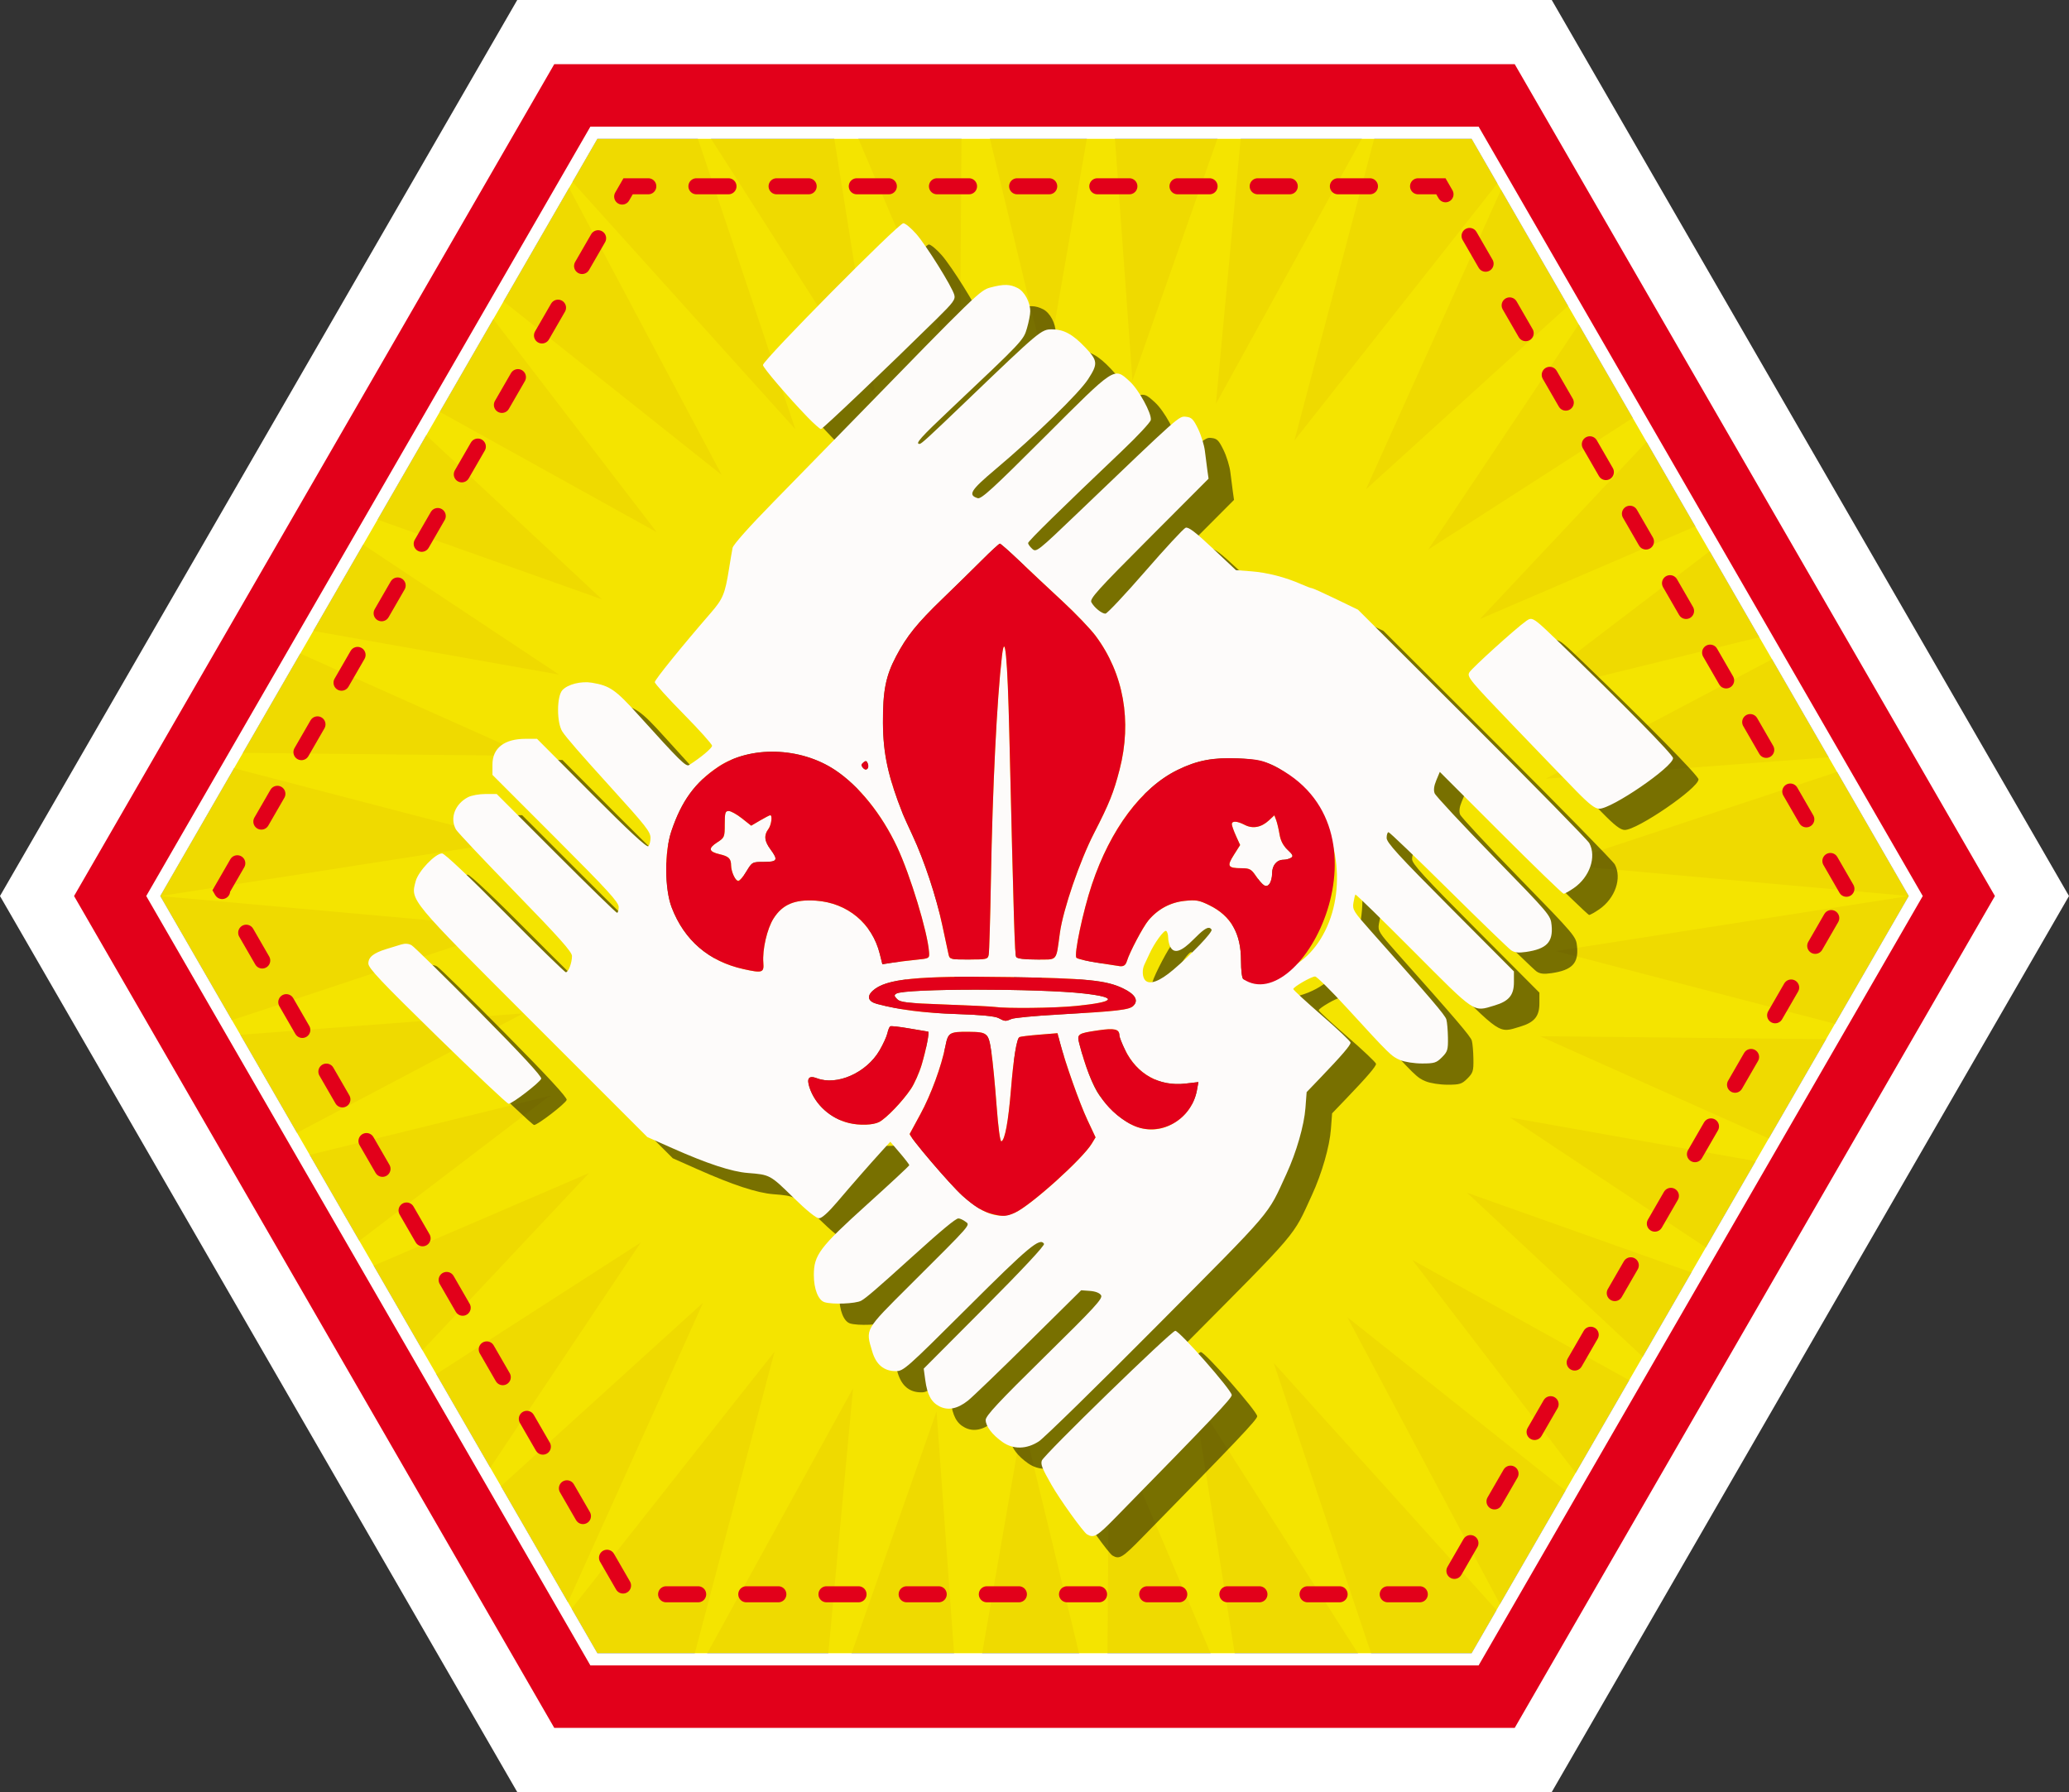 <?xml version="1.0" encoding="UTF-8" standalone="no"?>
<!-- Created with Inkscape (http://www.inkscape.org/) -->

<svg
   width="258.04mm"
   height="223.469mm"
   viewBox="0 0 258.04 223.469"
   version="1.1"
   id="svg1"
   xml:space="preserve"
   inkscape:version="1.3.2 (091e20e, 2023-11-25, custom)"
   sodipodi:docname="Especialidades.svg"
   xmlns:inkscape="http://www.inkscape.org/namespaces/inkscape"
   xmlns:sodipodi="http://sodipodi.sourceforge.net/DTD/sodipodi-0.dtd"
   xmlns="http://www.w3.org/2000/svg"
   xmlns:svg="http://www.w3.org/2000/svg"><rect x="0" y="0" width="258.04" height="223.469" fill="#333333" stroke="none"/><sodipodi:namedview
     id="namedview1"
     pagecolor="#ffffff"
     bordercolor="#000000"
     borderopacity="0.25"
     inkscape:showpageshadow="2"
     inkscape:pageopacity="0.0"
     inkscape:pagecheckerboard="0"
     inkscape:deskcolor="#d1d1d1"
     inkscape:document-units="mm"
     inkscape:zoom="0.0625"
     inkscape:cx="3904"
     inkscape:cy="4312"
     inkscape:window-width="1291"
     inkscape:window-height="981"
     inkscape:window-x="-8"
     inkscape:window-y="0"
     inkscape:window-maximized="0"
     inkscape:current-layer="layer3"
     showguides="false" /><defs
     id="defs1" /><g
     inkscape:groupmode="layer"
     id="layer3"
     inkscape:label="Capa 2"
     transform="translate(-2372.472,-1776.962)"><g
       id="g1294"
       inkscape:export-filename="CaminantesyRovers\Ciencia y Tecnologia 1.svg"
       inkscape:export-xdpi="96"
       inkscape:export-ydpi="96"
       transform="translate(300.444,1202.834)"><path
         sodipodi:type="star"
         style="display:inline;fill:#efda00;fill-opacity:1;stroke:#efda00;stroke-width:8;stroke-linecap:round;stroke-linejoin:miter;stroke-miterlimit:29.8;stroke-dasharray:none;stroke-dashoffset:21.921;stroke-opacity:1;paint-order:fill markers stroke"
         id="path1289"
         inkscape:flatsided="true"
         sodipodi:sides="6"
         sodipodi:cx="2183.8708"
         sodipodi:cy="711.20001"
         sodipodi:r1="104.42606"
         sodipodi:r2="66.092422"
         sodipodi:arg1="6.2931178e-09"
         sodipodi:arg2="0.52359879"
         inkscape:rounded="0"
         inkscape:randomized="0"
         d="m 2288.297,711.2 -52.213,90.436 -104.426,0 -52.213,-90.436 52.213,-90.436 104.426,0 z"
         inkscape:transform-center-x="2.7513333e-05"
         inkscape:transform-center-y="-8.9599999e-06"
         transform="translate(17.177,-25.338)" /><path
         sodipodi:type="star"
         style="display:inline;fill:#f4e400;fill-opacity:1;stroke:none;stroke-width:8;stroke-linecap:round;stroke-linejoin:miter;stroke-miterlimit:29.8;stroke-dasharray:none;stroke-dashoffset:21.921;stroke-opacity:1;paint-order:fill markers stroke"
         id="path1290"
         inkscape:flatsided="false"
         sodipodi:sides="38"
         sodipodi:cx="2183.8708"
         sodipodi:cy="711.20001"
         sodipodi:r1="109.02294"
         sodipodi:r2="65.413765"
         sodipodi:arg1="0"
         sodipodi:arg2="0.1051533"
         inkscape:rounded="0"
         inkscape:randomized="0"
         d="m 2292.894,711.2 -43.971,6.866 42.484,11.079 -44.501,-0.465 40.081,17.92 -43.817,-7.783 36.584,24.273 -41.939,-14.889 32.09,29.963 -38.916,-21.589 26.721,34.837 -34.832,-27.7 20.622,38.76 -29.797,-33.055 13.962,41.625 -23.95,-37.509 6.92,43.356 -17.45,-40.94 -0.311,43.903 -10.473,-43.253 -7.533,43.253 -3.211,-44.387 -14.549,41.424 4.138,-44.31 -21.169,38.464 11.375,-43.025 -27.211,34.455 18.302,-40.566 -32.511,29.506 24.729,-37 -36.924,23.753 30.482,-32.425 -40.33,17.351 35.403,-26.966 -42.636,10.476 39.359,-20.771 -43.779,3.316 42.241,-14.009 -43.728,-3.935 43.971,-6.866 -42.484,-11.079 44.501,0.465 -40.081,-17.92 43.817,7.783 -36.584,-24.273 41.939,14.889 -32.09,-29.963 38.916,21.589 -26.721,-34.837 34.832,27.7 -20.622,-38.76 29.797,33.055 -13.962,-41.625 23.95,37.509 -6.92,-43.356 17.45,40.94 0.311,-43.903 10.473,43.253 7.533,-43.253 3.211,44.387 14.549,-41.424 -4.138,44.31 21.169,-38.464 -11.375,43.025 27.211,-34.455 -18.302,40.566 32.511,-29.506 -24.729,37 36.924,-23.753 -30.482,32.425 40.33,-17.351 -35.403,26.966 42.636,-10.476 -39.359,20.771 43.779,-3.316 -42.241,14.009 z"
         inkscape:transform-center-x="2.7513333e-05"
         inkscape:transform-center-y="-8.9599999e-06"
         transform="translate(17.177,-25.338)" /><path
         sodipodi:type="star"
         style="fill:none;stroke:#e2001a;stroke-width:2;stroke-linecap:round;stroke-linejoin:miter;stroke-miterlimit:29.8;stroke-dasharray:4, 6;stroke-dashoffset:6;stroke-opacity:1;paint-order:fill markers stroke"
         id="path1291"
         inkscape:flatsided="true"
         sodipodi:sides="6"
         sodipodi:cx="2183.8708"
         sodipodi:cy="711.20001"
         sodipodi:r1="101.37034"
         sodipodi:r2="66.092422"
         sodipodi:arg1="6.293118e-09"
         sodipodi:arg2="0.52359879"
         inkscape:rounded="0"
         inkscape:randomized="0"
         d="m 2285.241,711.2 -50.685,87.789 -101.37,0 -50.685,-87.789 50.685,-87.789 101.37,0 z"
         inkscape:transform-center-x="2.7513333e-05"
         inkscape:transform-center-y="-8.9599999e-06"
         transform="translate(17.177,-26.054)" /><path
         sodipodi:type="star"
         style="fill:none;stroke:#ffffff;stroke-width:8;stroke-linecap:round;stroke-linejoin:miter;stroke-miterlimit:29.8;stroke-dasharray:none;stroke-dashoffset:21.921;stroke-opacity:1;paint-order:fill markers stroke"
         id="path1292"
         inkscape:flatsided="true"
         sodipodi:sides="6"
         sodipodi:cx="2183.8708"
         sodipodi:cy="711.20001"
         sodipodi:r1="113.64817"
         sodipodi:r2="66.092422"
         sodipodi:arg1="6.2931178e-09"
         sodipodi:arg2="0.52359879"
         inkscape:rounded="0"
         inkscape:randomized="0"
         d="m 2297.519,711.2 -56.824,98.422 -113.648,-10e-6 -56.824,-98.422 56.824,-98.422 113.648,0 z"
         inkscape:transform-center-x="2.7513333e-05"
         inkscape:transform-center-y="-8.9599999e-06"
         transform="translate(17.177,-25.338)" /><path
         sodipodi:type="star"
         style="fill:none;stroke:#e2001a;stroke-width:8;stroke-linecap:round;stroke-linejoin:miter;stroke-miterlimit:29.8;stroke-dasharray:none;stroke-dashoffset:21.921;stroke-opacity:1;paint-order:fill markers stroke"
         id="path1293"
         inkscape:flatsided="true"
         sodipodi:sides="6"
         sodipodi:cx="2183.8708"
         sodipodi:cy="711.20001"
         sodipodi:r1="115.40091"
         sodipodi:r2="66.092422"
         sodipodi:arg1="6.2931178e-09"
         sodipodi:arg2="0.52359879"
         inkscape:rounded="0"
         inkscape:randomized="0"
         d="m 2299.272,711.2 -57.7,99.94 -115.401,0 -57.7,-99.94 57.7,-99.94 115.401,0 z"
         inkscape:transform-center-x="2.7513333e-05"
         inkscape:transform-center-y="-8.9599999e-06"
         transform="translate(17.177,-25.338)" /><path
         sodipodi:type="star"
         style="fill:none;stroke:#ffffff;stroke-width:8;stroke-linecap:round;stroke-linejoin:miter;stroke-miterlimit:29.8;stroke-dasharray:none;stroke-dashoffset:21.921;stroke-opacity:1;paint-order:fill markers stroke"
         id="path1294"
         inkscape:flatsided="true"
         sodipodi:sides="6"
         sodipodi:cx="2183.8708"
         sodipodi:cy="711.20001"
         sodipodi:r1="124.40124"
         sodipodi:r2="66.092422"
         sodipodi:arg1="6.2931178e-09"
         sodipodi:arg2="0.52359879"
         inkscape:rounded="0"
         inkscape:randomized="0"
         d="m 2308.272,711.2 -62.201,107.735 -124.401,0 -62.201,-107.735 62.201,-107.735 124.401,0 z"
         inkscape:transform-center-x="2.7513333e-05"
         inkscape:transform-center-y="-8.9599999e-06"
         transform="translate(17.177,-25.338)" /><g
         id="g1316"
         transform="translate(-297.49,-1204.148)"><path
           id="path1314"
           style="fill:#000000;fill-opacity:0.51"
           d="m 2485.351,1808.761 c -0.603,0 -17.505,17.072 -17.505,17.681 0,0.324 3.095,3.943 5.526,6.462 0.808,0.837 1.577,1.521 1.709,1.521 0.214,0 8.225,-7.625 14.491,-13.795 2.02,-1.989 2.298,-2.37 2.138,-2.938 -0.297,-1.056 -3.476,-6.146 -4.744,-7.595 -0.643,-0.735 -1.369,-1.336 -1.614,-1.336 z m 12.842,7.695 c -0.521,-0.013 -1.125,0.091 -1.947,0.309 -1.323,0.352 -1.594,0.614 -17.424,16.865 -2.624,2.693 -6.99,7.159 -9.702,9.925 -2.973,3.031 -4.983,5.29 -5.063,5.689 -0.073,0.363 -0.274,1.554 -0.448,2.645 -0.488,3.068 -0.755,3.717 -2.235,5.424 -3.648,4.207 -7.018,8.371 -7.018,8.671 0,0.184 1.607,1.964 3.572,3.956 1.964,1.992 3.572,3.783 3.572,3.979 0,0.298 -1.407,1.477 -2.869,2.404 -0.38,0.241 -1.153,-0.522 -6.303,-6.226 -2.866,-3.175 -3.573,-3.666 -5.814,-4.04 -1.349,-0.225 -3.022,0.198 -3.685,0.931 -0.715,0.786 -0.713,4.069 0,5.164 0.481,0.739 2.256,2.782 5.966,6.868 4.494,4.95 5.027,5.629 5.027,6.397 0,0.418 -0.122,0.882 -0.27,1.03 -0.184,0.184 -2.446,-1.914 -7.078,-6.562 l -6.807,-6.833 -1.415,5e-4 c -2.655,0 -4.141,1.151 -4.141,3.202 v 1.293 l 7.871,7.875 c 6.493,6.496 7.871,8.002 7.871,8.601 0,0.399 -0.09,0.726 -0.201,0.726 -0.11,0 -3.532,-3.334 -7.605,-7.408 l -7.405,-7.408 h -1.404 c -0.772,0 -1.745,0.176 -2.162,0.392 -1.639,0.848 -2.305,2.615 -1.518,4.031 0.179,0.322 3.509,3.854 7.399,7.849 5.46,5.607 7.073,7.415 7.073,7.93 0,0.854 -0.443,2.024 -0.765,2.024 -0.137,0 -3.554,-3.334 -7.593,-7.408 -4.405,-4.444 -7.541,-7.408 -7.838,-7.408 -0.853,0 -2.964,2.213 -3.295,3.454 -0.651,2.437 -0.916,2.117 14.704,17.735 l 14.18,14.178 3.093,1.376 c 4.385,1.95 7.427,2.95 9.447,3.107 2.749,0.213 2.78,0.23 5.627,3.016 1.686,1.65 2.905,2.635 3.247,2.635 0.35,0 1.165,-0.734 2.267,-2.031 1.93,-2.272 4.037,-4.677 5.586,-6.378 l 1.039,-1.14 1.185,1.389 c 0.652,0.764 1.185,1.456 1.184,1.537 -8e-4,0.082 -2.376,2.291 -5.278,4.91 -5.905,5.33 -6.627,6.288 -6.627,8.792 0,1.737 0.551,3.134 1.335,3.383 0.973,0.309 3.866,0.193 4.564,-0.182 0.591,-0.318 1.989,-1.521 6.257,-5.386 3.744,-3.39 5.546,-4.888 5.875,-4.878 0.197,0 0.59,0.184 0.874,0.399 0.612,0.463 0.961,0.064 -6.932,7.932 -5.671,5.653 -5.537,5.417 -4.69,8.268 0.485,1.633 1.458,2.443 2.935,2.443 0.968,0 1.323,-0.314 8.955,-7.921 7.656,-7.631 9.027,-8.775 9.535,-7.953 0.118,0.191 -2.699,3.209 -7.407,7.936 l -7.598,7.628 0.192,1.412 c 0.249,1.838 0.741,2.76 1.753,3.284 1.081,0.559 2.272,0.323 3.574,-0.709 0.561,-0.445 3.967,-3.723 7.569,-7.285 l 6.55,-6.475 1.096,0.081 c 0.688,0.051 1.204,0.252 1.385,0.542 0.248,0.396 -0.749,1.482 -7.051,7.676 -5.72,5.622 -7.339,7.36 -7.339,7.873 0,0.782 0.835,1.871 2.116,2.765 v 6e-4 c 1.337,0.933 2.985,0.9 4.512,-0.091 0.647,-0.42 7.309,-6.938 14.804,-14.486 14.68,-14.781 13.627,-13.547 16.083,-18.882 1.235,-2.684 2.2,-6.03 2.364,-8.202 l 0.15,-1.984 1.777,-1.852 c 2.606,-2.717 3.702,-3.997 3.702,-4.321 0,-0.158 -1.607,-1.682 -3.572,-3.386 -1.964,-1.704 -3.572,-3.186 -3.572,-3.293 0,-0.268 2.255,-1.568 2.72,-1.568 0.207,0 1.986,1.756 3.952,3.903 5.406,5.901 5.574,6.066 6.665,6.521 0.575,0.24 1.755,0.424 2.723,0.424 1.535,0 1.786,-0.079 2.481,-0.774 0.7,-0.7 0.771,-0.933 0.747,-2.447 -0.014,-0.921 -0.103,-1.943 -0.198,-2.272 -0.155,-0.538 -1.853,-2.527 -9.395,-11.001 -2.194,-2.464 -2.334,-2.693 -2.194,-3.554 0.082,-0.506 0.195,-0.966 0.25,-1.021 0.055,-0.055 3.305,3.115 7.221,7.045 7.881,7.908 7.42,7.6 10.132,6.789 1.787,-0.534 2.413,-1.286 2.413,-2.9 v -1.347 l -7.938,-7.966 c -6.475,-6.498 -7.938,-8.098 -7.938,-8.68 0,-0.392 0.106,-0.713 0.235,-0.713 0.129,0 3.493,3.224 7.474,7.164 3.982,3.94 7.499,7.342 7.817,7.559 0.426,0.292 0.912,0.347 1.852,0.21 2.576,-0.375 3.397,-1.227 3.197,-3.317 -0.121,-1.259 -0.186,-1.336 -7.24,-8.575 -3.915,-4.017 -7.221,-7.567 -7.346,-7.889 -0.154,-0.396 -0.087,-0.924 0.208,-1.628 l 0.436,-1.043 7.599,7.596 c 4.179,4.178 7.711,7.595 7.848,7.595 0.137,0 0.709,-0.319 1.272,-0.709 1.973,-1.367 2.841,-3.878 1.933,-5.588 -0.209,-0.393 -6.787,-7.106 -14.618,-14.918 l -14.238,-14.204 -2.773,-1.341 c -1.525,-0.737 -2.866,-1.341 -2.98,-1.341 -0.114,0 -0.711,-0.224 -1.328,-0.498 -1.939,-0.861 -4.228,-1.452 -6.218,-1.604 l -1.921,-0.147 -2.907,-2.73 c -2.153,-2.022 -3.027,-2.685 -3.371,-2.558 -0.255,0.094 -2.525,2.543 -5.044,5.442 -2.519,2.899 -4.75,5.271 -4.958,5.271 -0.46,0 -1.385,-0.749 -1.752,-1.419 -0.233,-0.426 0.743,-1.508 7.173,-7.952 l 7.442,-7.46 -0.148,-1.043 c -0.081,-0.574 -0.22,-1.652 -0.307,-2.397 -0.087,-0.745 -0.471,-1.995 -0.853,-2.778 -0.593,-1.216 -0.814,-1.436 -1.51,-1.504 -0.888,-0.087 -0.675,-0.276 -13.417,11.925 -5.097,4.88 -5.252,5.003 -5.755,4.548 -0.284,-0.257 -0.517,-0.582 -0.517,-0.722 0,-0.239 3.905,-4.071 11.774,-11.553 1.892,-1.799 3.479,-3.506 3.529,-3.794 0.136,-0.801 -1.509,-3.803 -2.647,-4.832 -1.959,-1.77 -1.72,-1.926 -10.567,6.918 -6.473,6.47 -7.932,7.805 -8.378,7.663 -1.249,-0.396 -0.889,-0.982 2.209,-3.591 4.992,-4.204 10.423,-9.486 11.564,-11.245 1.244,-1.918 1.211,-2.304 -0.332,-3.936 -1.577,-1.668 -2.702,-2.282 -4.178,-2.282 -1.329,0 -1.488,0.133 -10.772,9.037 -4.638,4.448 -5.516,5.251 -5.737,5.251 -0.598,0 0.095,-0.774 3.939,-4.404 8.973,-8.472 9.017,-8.52 9.457,-10.033 0.222,-0.763 0.404,-1.7 0.404,-2.083 0,-1.155 -0.702,-2.469 -1.553,-2.91 -0.484,-0.251 -0.921,-0.381 -1.441,-0.394 z m -0.799,32.257 c 0.101,0 1.213,0.982 2.472,2.183 1.259,1.201 3.64,3.433 5.291,4.961 1.651,1.528 3.534,3.493 4.183,4.366 3.488,4.688 4.547,10.609 2.983,16.674 -0.738,2.86 -1.296,4.247 -3.183,7.916 -1.788,3.478 -3.86,9.523 -4.262,12.436 -0.503,3.645 -0.221,3.323 -2.907,3.323 -1.518,0 -2.413,-0.11 -2.538,-0.313 -0.182,-0.294 -0.288,-3.725 -0.862,-27.866 -0.227,-9.555 -0.545,-12.887 -0.921,-9.651 -0.631,5.43 -1.175,16.421 -1.373,27.775 -0.085,4.875 -0.209,9.132 -0.275,9.459 -0.114,0.564 -0.245,0.595 -2.492,0.595 -2.242,0 -2.379,-0.032 -2.507,-0.595 -0.075,-0.327 -0.432,-1.992 -0.793,-3.699 -0.748,-3.529 -2.255,-8.076 -3.708,-11.184 -0.544,-1.164 -1.084,-2.355 -1.2,-2.646 -1.839,-4.634 -2.468,-7.512 -2.489,-11.377 -0.022,-3.99 0.344,-5.847 1.636,-8.298 1.335,-2.534 2.613,-4.121 5.785,-7.179 1.584,-1.528 3.802,-3.701 4.928,-4.829 1.127,-1.128 2.131,-2.051 2.232,-2.051 z m 66.151,9.39 c -0.161,0.02 -0.306,0.111 -0.489,0.239 -1.279,0.896 -6.803,5.892 -7.112,6.432 -0.312,0.546 0.03,0.96 5.455,6.614 3.183,3.318 6.742,7.008 7.909,8.2 1.584,1.618 2.302,2.171 2.833,2.183 1.542,0.034 9.211,-5.217 9.211,-6.308 0,-0.433 -6.267,-6.798 -14.489,-14.715 -2.21,-2.128 -2.835,-2.706 -3.318,-2.645 z m -94.126,16.561 c 2.598,0.071 5.241,0.833 7.412,2.273 2.978,1.975 5.813,5.492 7.749,9.612 1.643,3.498 3.809,10.623 3.98,13.097 0.055,0.79 0.048,0.795 -1.665,0.965 -0.946,0.094 -2.268,0.257 -2.938,0.361 l -1.218,0.19 -0.321,-1.288 c -0.951,-3.811 -4.027,-6.372 -7.978,-6.643 -2.625,-0.18 -4.159,0.468 -5.274,2.226 -0.806,1.271 -1.407,3.874 -1.274,5.519 h 5e-4 c 0.1,1.241 -0.123,1.312 -2.475,0.791 -4.315,-0.957 -7.383,-3.588 -8.951,-7.678 -0.892,-2.324 -0.914,-6.913 -0.047,-9.502 1.267,-3.782 2.963,-6.109 5.862,-8.046 1.987,-1.327 4.539,-1.948 7.137,-1.878 z m 57.69,0.828 c 3.524,0.15 5.16,0.868 7.702,3.379 4.625,4.57 5.989,12.428 3.147,18.129 -1.386,2.78 -3.496,4.59 -6.298,5.403 -2.262,0.656 -3.546,0.857 -3.908,0.612 -0.167,-0.113 -0.285,-1.083 -0.285,-2.311 0,-3.383 -1.257,-5.585 -3.949,-6.902 -1.277,-0.625 -1.652,-0.691 -3.08,-0.542 -1.785,0.187 -3.341,1.025 -4.519,2.435 -0.681,0.815 -2.343,3.96 -2.683,5.075 -0.171,0.562 -0.465,0.728 -1.072,0.604 -0.145,-0.03 -1.32,-0.212 -2.61,-0.405 -1.29,-0.193 -2.464,-0.471 -2.61,-0.617 -0.34,-0.34 0.811,-5.793 1.927,-9.13 2.308,-6.901 6.187,-12.086 10.689,-14.291 2.437,-1.193 4.428,-1.573 7.549,-1.44 z m -46.401,0.351 c 0.082,0.021 0.146,0.117 0.213,0.292 h -5e-4 c 0.233,0.608 -0.212,1.006 -0.601,0.538 -0.239,-0.288 -0.225,-0.443 0.06,-0.68 0.144,-0.12 0.246,-0.172 0.328,-0.15 z m -17.132,6.207 c -0.427,0 -0.496,0.219 -0.496,1.654 0,1.603 -0.032,1.673 -0.943,2.263 -1.147,0.743 -1.061,1.156 0.305,1.474 1.146,0.267 1.421,0.541 1.431,1.41 0,0.321 0.142,0.886 0.311,1.257 0.431,0.947 0.776,0.834 1.601,-0.525 0.711,-1.171 0.731,-1.182 2.183,-1.182 1.69,0 1.806,-0.229 0.804,-1.587 -0.748,-1.013 -0.823,-1.748 -0.256,-2.498 0.376,-0.497 0.545,-1.736 0.237,-1.736 -0.083,0 -0.651,0.293 -1.262,0.651 l -1.111,0.651 -1.157,-0.915 c -0.636,-0.503 -1.378,-0.916 -1.649,-0.916 z m 68.052,0.539 -0.69,0.64 c -0.938,0.869 -2.01,1.069 -2.998,0.558 -0.964,-0.499 -1.624,-0.533 -1.614,-0.083 0,0.182 0.237,0.84 0.519,1.462 l 0.513,1.131 -0.783,1.235 c -0.9,1.419 -0.762,1.648 0.983,1.658 0.949,0 1.19,0.126 1.694,0.864 0.324,0.473 0.777,1.013 1.007,1.2 0.56,0.454 1.087,-0.239 1.087,-1.43 0,-0.99 0.58,-1.682 1.408,-1.692 0.317,0 0.747,-0.113 0.957,-0.245 0.308,-0.195 0.228,-0.383 -0.43,-0.997 -0.558,-0.522 -0.872,-1.124 -1.009,-1.938 -0.109,-0.65 -0.298,-1.447 -0.421,-1.772 z m -8.115,14.038 c 0.114,0.021 0.205,0.097 0.282,0.221 0.175,0.283 -2.417,3.001 -4.768,4.999 -1.686,1.433 -2.924,1.906 -3.489,1.334 -0.385,-0.39 -0.432,-1.361 -0.097,-2.019 0.129,-0.253 0.393,-0.817 0.587,-1.253 0.6,-1.348 1.845,-3.062 2.106,-2.9 0.136,0.084 0.248,0.452 0.248,0.817 0,0.365 0.123,0.894 0.274,1.175 0.479,0.895 1.373,0.604 2.901,-0.944 1.054,-1.067 1.613,-1.493 1.956,-1.43 z m -100.097,1.984 c -0.22,-0.015 -0.457,0.017 -0.712,0.095 -0.419,0.128 -1.238,0.379 -1.821,0.559 -1.613,0.497 -2.249,1.008 -2.249,1.806 0,0.575 1.571,2.239 8.586,9.098 v 6e-4 c 4.722,4.617 8.73,8.394 8.907,8.394 0.445,0 3.88,-2.641 4.066,-3.126 0.102,-0.267 -2.403,-2.977 -7.727,-8.358 -4.333,-4.38 -8.131,-8.108 -8.439,-8.284 -0.188,-0.108 -0.391,-0.169 -0.611,-0.183 z m 67.887,4.132 c 2.01,-0.034 4.412,-0.024 7.293,0.021 9.581,0.151 12.052,0.396 14.15,1.404 1.524,0.732 1.976,1.498 1.29,2.184 -0.499,0.499 -1.958,0.667 -9.412,1.083 -2.838,0.159 -5.433,0.405 -5.767,0.548 -0.757,0.324 -0.829,0.318 -1.641,-0.113 -0.437,-0.232 -2.19,-0.4 -5.159,-0.496 -4.08,-0.132 -7.276,-0.538 -9.988,-1.267 -1.11,-0.299 -1.31,-0.934 -0.519,-1.65 1.235,-1.117 3.726,-1.613 9.755,-1.715 z m 3.191,1.59 c -5.026,0 -9.485,0.166 -10.008,0.489 -0.304,0.188 -0.287,0.307 0.1,0.695 0.402,0.402 1.232,0.495 5.953,0.667 3.017,0.11 5.784,0.244 6.147,0.297 v 5e-4 c 1.524,0.221 7.523,0.154 10.187,-0.114 4.958,-0.499 5.328,-1.06 1.027,-1.556 -2.789,-0.322 -8.381,-0.481 -13.407,-0.479 z m -10.773,4.573 c 0.107,-0.066 1.193,0.055 2.413,0.27 1.22,0.215 2.263,0.391 2.318,0.391 0.186,7e-4 -0.252,2.241 -0.802,4.096 -0.301,1.016 -0.908,2.385 -1.349,3.043 -1.043,1.556 -3.05,3.65 -3.955,4.126 -0.753,0.396 -2.451,0.454 -3.783,0.128 -2.294,-0.561 -4.201,-2.281 -4.91,-4.427 -0.383,-1.155 -0.085,-1.536 0.915,-1.155 2.519,0.958 6.196,-0.678 7.825,-3.48 0.449,-0.772 0.888,-1.734 0.975,-2.137 0.087,-0.403 0.246,-0.788 0.353,-0.854 z m 28.016,0.405 c 0.407,0.093 0.56,0.32 0.56,0.702 0,0.21 0.319,1.033 0.71,1.83 1.488,3.038 4.26,4.581 7.545,4.2 l 1.605,-0.186 -0.187,1.023 c -0.302,1.65 -1.334,3.141 -2.795,4.04 -3.03,1.864 -6.429,0.626 -9.377,-3.415 -0.775,-1.062 -1.749,-3.569 -2.491,-6.414 -0.322,-1.234 -0.222,-1.306 2.344,-1.684 1.018,-0.15 1.679,-0.189 2.086,-0.096 z m -18.226,0.279 c 2.352,0.024 2.469,0.129 2.823,2.518 0.17,1.15 0.462,4.146 0.648,6.659 0.208,2.797 0.442,4.534 0.605,4.48 0.44,-0.146 0.868,-2.478 1.2,-6.535 0.315,-3.849 0.704,-6.253 1.046,-6.465 0.101,-0.062 1.211,-0.197 2.467,-0.299 l 2.284,-0.186 0.303,1.159 c 0.669,2.557 2.44,7.556 3.412,9.63 l 1.03,2.198 -0.482,0.794 c -1.162,1.91 -7.564,7.669 -9.556,8.594 -1.917,0.891 -3.958,0.237 -6.559,-2.101 -1.573,-1.414 -6.708,-7.439 -6.58,-7.72 0.045,-0.099 0.638,-1.192 1.317,-2.429 1.309,-2.384 2.652,-6.03 3.132,-8.505 0.329,-1.699 0.519,-1.816 2.909,-1.791 z m 25.761,37.284 c -0.49,0 -16.43,15.5 -16.649,16.189 -0.152,0.481 0.044,0.973 1.193,2.993 1.052,1.85 3.977,5.923 4.451,6.2 0.857,0.499 1.221,0.282 3.619,-2.165 12.073,-12.315 14.428,-14.801 14.428,-15.208 -0.01,-0.611 -6.511,-8.009 -7.043,-8.009 z" /><path
           id="path1316"
           style="fill:#fdfbfa"
           d="m 2482.176,1806.115 c -0.603,0 -17.505,17.072 -17.505,17.681 0,0.324 3.095,3.943 5.526,6.462 0.808,0.837 1.577,1.521 1.709,1.521 0.214,0 8.225,-7.625 14.491,-13.795 2.02,-1.989 2.298,-2.37 2.138,-2.938 -0.297,-1.056 -3.476,-6.146 -4.744,-7.595 -0.643,-0.735 -1.369,-1.336 -1.614,-1.336 z m 12.842,7.695 c -0.521,-0.013 -1.125,0.091 -1.947,0.309 -1.323,0.352 -1.594,0.614 -17.424,16.865 -2.624,2.693 -6.99,7.159 -9.702,9.925 -2.973,3.031 -4.983,5.29 -5.063,5.689 -0.073,0.363 -0.274,1.554 -0.448,2.645 -0.488,3.068 -0.755,3.717 -2.235,5.424 -3.648,4.207 -7.018,8.371 -7.018,8.671 0,0.184 1.607,1.964 3.572,3.956 1.964,1.992 3.572,3.783 3.572,3.979 0,0.298 -1.407,1.477 -2.869,2.404 -0.38,0.241 -1.153,-0.522 -6.303,-6.226 -2.866,-3.175 -3.573,-3.666 -5.814,-4.04 -1.349,-0.225 -3.022,0.198 -3.685,0.931 -0.715,0.786 -0.713,4.069 0,5.164 0.481,0.739 2.256,2.782 5.966,6.868 4.494,4.95 5.027,5.629 5.027,6.397 0,0.418 -0.122,0.882 -0.27,1.03 -0.184,0.184 -2.446,-1.914 -7.078,-6.562 l -6.807,-6.833 -1.415,5e-4 c -2.655,0 -4.141,1.151 -4.141,3.202 v 1.293 l 7.871,7.875 c 6.493,6.496 7.871,8.002 7.871,8.601 0,0.399 -0.09,0.726 -0.201,0.726 -0.11,0 -3.532,-3.334 -7.605,-7.408 l -7.405,-7.408 h -1.404 c -0.772,0 -1.745,0.176 -2.162,0.392 -1.639,0.848 -2.305,2.615 -1.518,4.031 0.179,0.322 3.509,3.854 7.399,7.849 5.46,5.607 7.073,7.415 7.073,7.93 0,0.854 -0.443,2.024 -0.765,2.024 -0.137,0 -3.554,-3.334 -7.593,-7.408 -4.405,-4.444 -7.541,-7.408 -7.838,-7.408 -0.853,0 -2.964,2.213 -3.295,3.454 -0.651,2.437 -0.916,2.117 14.704,17.735 l 14.18,14.178 3.093,1.376 c 4.385,1.95 7.427,2.95 9.447,3.107 2.749,0.213 2.78,0.23 5.627,3.016 1.686,1.65 2.905,2.635 3.247,2.635 0.35,0 1.165,-0.734 2.267,-2.031 1.93,-2.272 4.037,-4.677 5.586,-6.378 l 1.039,-1.14 1.185,1.389 c 0.652,0.764 1.185,1.456 1.184,1.537 -8e-4,0.082 -2.376,2.291 -5.278,4.91 -5.905,5.33 -6.627,6.288 -6.627,8.792 0,1.737 0.551,3.134 1.335,3.383 0.973,0.309 3.866,0.193 4.564,-0.182 0.591,-0.318 1.989,-1.521 6.257,-5.386 3.744,-3.39 5.546,-4.888 5.875,-4.878 0.197,0 0.59,0.184 0.874,0.399 0.612,0.463 0.961,0.064 -6.932,7.932 -5.671,5.653 -5.537,5.417 -4.69,8.268 0.485,1.633 1.458,2.443 2.935,2.443 0.968,0 1.323,-0.314 8.955,-7.921 7.656,-7.631 9.027,-8.775 9.535,-7.953 0.118,0.191 -2.699,3.209 -7.407,7.936 l -7.598,7.628 0.192,1.412 c 0.249,1.838 0.741,2.76 1.753,3.284 1.081,0.559 2.272,0.323 3.574,-0.709 0.561,-0.445 3.967,-3.723 7.569,-7.285 l 6.55,-6.475 1.096,0.081 c 0.688,0.051 1.204,0.252 1.385,0.542 0.248,0.396 -0.749,1.482 -7.051,7.676 -5.72,5.622 -7.339,7.36 -7.339,7.873 0,0.782 0.835,1.871 2.116,2.765 v 6e-4 c 1.337,0.933 2.985,0.9 4.512,-0.091 0.647,-0.42 7.309,-6.938 14.804,-14.486 14.68,-14.781 13.627,-13.547 16.083,-18.882 1.235,-2.684 2.2,-6.03 2.364,-8.202 l 0.15,-1.984 1.777,-1.852 c 2.606,-2.717 3.702,-3.997 3.702,-4.321 0,-0.158 -1.607,-1.682 -3.572,-3.386 -1.964,-1.704 -3.572,-3.186 -3.572,-3.293 0,-0.268 2.255,-1.568 2.72,-1.568 0.207,0 1.986,1.756 3.952,3.903 5.406,5.901 5.574,6.066 6.665,6.521 0.575,0.24 1.755,0.424 2.723,0.424 1.535,0 1.786,-0.079 2.481,-0.774 0.7,-0.7 0.771,-0.933 0.747,-2.447 -0.014,-0.921 -0.103,-1.943 -0.198,-2.272 -0.155,-0.538 -1.853,-2.527 -9.395,-11.001 -2.194,-2.464 -2.334,-2.693 -2.194,-3.554 0.082,-0.506 0.195,-0.966 0.25,-1.021 0.055,-0.055 3.305,3.115 7.221,7.045 7.881,7.908 7.42,7.6 10.132,6.789 1.787,-0.534 2.413,-1.286 2.413,-2.9 v -1.347 l -7.938,-7.966 c -6.475,-6.498 -7.938,-8.098 -7.938,-8.68 0,-0.392 0.106,-0.713 0.235,-0.713 0.129,0 3.493,3.224 7.474,7.164 3.982,3.94 7.499,7.342 7.817,7.559 0.426,0.292 0.912,0.347 1.852,0.21 2.576,-0.375 3.397,-1.227 3.197,-3.317 -0.121,-1.259 -0.186,-1.336 -7.24,-8.575 -3.915,-4.017 -7.221,-7.567 -7.346,-7.889 -0.154,-0.396 -0.087,-0.924 0.208,-1.628 l 0.436,-1.043 7.599,7.596 c 4.179,4.178 7.711,7.595 7.848,7.595 0.137,0 0.709,-0.319 1.272,-0.709 1.973,-1.367 2.841,-3.878 1.933,-5.588 -0.209,-0.393 -6.787,-7.106 -14.618,-14.918 l -14.238,-14.204 -2.773,-1.341 c -1.525,-0.737 -2.866,-1.341 -2.98,-1.341 -0.114,0 -0.711,-0.224 -1.328,-0.498 -1.939,-0.861 -4.228,-1.452 -6.218,-1.604 l -1.921,-0.147 -2.907,-2.73 c -2.153,-2.022 -3.027,-2.685 -3.371,-2.558 -0.255,0.094 -2.525,2.543 -5.044,5.442 -2.519,2.899 -4.75,5.271 -4.958,5.271 -0.46,0 -1.385,-0.749 -1.752,-1.419 -0.233,-0.426 0.743,-1.508 7.173,-7.952 l 7.442,-7.46 -0.148,-1.043 c -0.081,-0.574 -0.22,-1.652 -0.307,-2.397 -0.087,-0.745 -0.471,-1.995 -0.853,-2.778 -0.593,-1.216 -0.814,-1.436 -1.51,-1.504 -0.888,-0.087 -0.675,-0.276 -13.417,11.925 -5.097,4.88 -5.252,5.003 -5.755,4.548 -0.284,-0.257 -0.517,-0.582 -0.517,-0.722 0,-0.239 3.905,-4.071 11.774,-11.553 1.892,-1.799 3.479,-3.506 3.529,-3.794 0.136,-0.801 -1.509,-3.803 -2.647,-4.832 -1.959,-1.77 -1.72,-1.926 -10.567,6.918 -6.473,6.47 -7.932,7.805 -8.378,7.663 -1.249,-0.396 -0.889,-0.982 2.209,-3.591 4.992,-4.204 10.423,-9.486 11.564,-11.245 1.244,-1.918 1.211,-2.304 -0.332,-3.936 -1.577,-1.668 -2.702,-2.282 -4.178,-2.282 -1.329,0 -1.488,0.133 -10.772,9.037 -4.638,4.448 -5.516,5.251 -5.737,5.251 -0.598,0 0.095,-0.774 3.939,-4.404 8.973,-8.472 9.017,-8.52 9.457,-10.033 0.222,-0.763 0.404,-1.7 0.404,-2.083 0,-1.155 -0.702,-2.469 -1.553,-2.91 -0.484,-0.251 -0.921,-0.381 -1.441,-0.394 z m -0.799,32.257 c 0.101,0 1.213,0.982 2.472,2.183 1.259,1.201 3.64,3.433 5.291,4.961 1.651,1.528 3.534,3.493 4.183,4.366 3.488,4.688 4.547,10.609 2.983,16.674 -0.738,2.86 -1.296,4.247 -3.183,7.916 -1.788,3.478 -3.86,9.523 -4.262,12.436 -0.503,3.645 -0.221,3.323 -2.907,3.323 -1.518,0 -2.413,-0.11 -2.538,-0.313 -0.182,-0.294 -0.288,-3.725 -0.862,-27.866 -0.227,-9.555 -0.545,-12.887 -0.921,-9.651 -0.631,5.43 -1.175,16.421 -1.373,27.775 -0.085,4.875 -0.209,9.132 -0.275,9.459 -0.114,0.564 -0.245,0.595 -2.492,0.595 -2.242,0 -2.379,-0.032 -2.507,-0.595 -0.075,-0.327 -0.432,-1.992 -0.793,-3.699 -0.748,-3.529 -2.255,-8.076 -3.708,-11.184 -0.544,-1.164 -1.084,-2.355 -1.2,-2.646 -1.839,-4.634 -2.468,-7.512 -2.489,-11.377 -0.022,-3.99 0.344,-5.847 1.636,-8.298 1.335,-2.534 2.613,-4.121 5.785,-7.179 1.584,-1.528 3.802,-3.701 4.928,-4.829 1.127,-1.128 2.131,-2.051 2.232,-2.051 z m 66.151,9.39 c -0.161,0.02 -0.306,0.111 -0.489,0.239 -1.279,0.896 -6.803,5.892 -7.112,6.432 -0.312,0.546 0.03,0.96 5.455,6.614 3.183,3.318 6.742,7.008 7.909,8.2 1.584,1.618 2.302,2.171 2.833,2.183 1.542,0.034 9.211,-5.217 9.211,-6.308 0,-0.433 -6.267,-6.798 -14.489,-14.715 -2.21,-2.128 -2.835,-2.706 -3.318,-2.645 z m -94.126,16.561 c 2.598,0.071 5.241,0.833 7.412,2.273 2.978,1.975 5.813,5.492 7.749,9.612 1.643,3.498 3.809,10.623 3.98,13.097 0.055,0.79 0.048,0.795 -1.665,0.965 -0.946,0.094 -2.268,0.257 -2.938,0.361 l -1.218,0.19 -0.321,-1.288 c -0.951,-3.811 -4.027,-6.372 -7.978,-6.643 -2.625,-0.18 -4.159,0.468 -5.274,2.226 -0.806,1.271 -1.407,3.874 -1.274,5.519 h 5e-4 c 0.1,1.241 -0.123,1.312 -2.475,0.791 -4.315,-0.957 -7.383,-3.588 -8.951,-7.678 -0.892,-2.324 -0.914,-6.913 -0.047,-9.502 1.267,-3.782 2.963,-6.109 5.862,-8.046 1.987,-1.327 4.539,-1.948 7.137,-1.878 z m 57.69,0.828 c 3.524,0.15 5.16,0.868 7.702,3.379 4.625,4.57 5.989,12.428 3.147,18.129 -1.386,2.78 -3.496,4.59 -6.298,5.403 -2.262,0.656 -3.546,0.857 -3.908,0.612 -0.167,-0.113 -0.285,-1.083 -0.285,-2.311 0,-3.383 -1.257,-5.585 -3.949,-6.902 -1.277,-0.625 -1.652,-0.691 -3.08,-0.542 -1.785,0.187 -3.341,1.025 -4.519,2.435 -0.681,0.815 -2.343,3.96 -2.683,5.075 -0.171,0.562 -0.465,0.728 -1.072,0.604 -0.145,-0.03 -1.32,-0.212 -2.61,-0.405 -1.29,-0.193 -2.464,-0.471 -2.61,-0.617 -0.34,-0.34 0.811,-5.793 1.927,-9.13 2.308,-6.901 6.187,-12.086 10.689,-14.291 2.437,-1.193 4.428,-1.573 7.549,-1.44 z m -46.401,0.351 c 0.082,0.022 0.146,0.117 0.213,0.292 h -5e-4 c 0.233,0.608 -0.212,1.006 -0.601,0.538 -0.239,-0.288 -0.225,-0.443 0.06,-0.68 0.144,-0.12 0.246,-0.172 0.328,-0.15 z m -17.132,6.207 c -0.427,0 -0.496,0.219 -0.496,1.654 0,1.603 -0.032,1.673 -0.943,2.263 -1.147,0.743 -1.061,1.156 0.305,1.474 1.146,0.267 1.421,0.541 1.431,1.41 0,0.321 0.142,0.886 0.311,1.257 0.431,0.947 0.776,0.834 1.601,-0.525 0.711,-1.171 0.731,-1.182 2.183,-1.182 1.69,0 1.806,-0.229 0.804,-1.587 -0.748,-1.013 -0.823,-1.748 -0.256,-2.498 0.376,-0.497 0.545,-1.736 0.237,-1.736 -0.083,0 -0.651,0.293 -1.262,0.651 l -1.111,0.651 -1.157,-0.915 c -0.636,-0.503 -1.378,-0.916 -1.649,-0.916 z m 68.052,0.539 -0.69,0.64 c -0.938,0.869 -2.01,1.069 -2.998,0.558 -0.964,-0.499 -1.624,-0.533 -1.614,-0.083 0,0.182 0.237,0.84 0.519,1.462 l 0.513,1.131 -0.783,1.235 c -0.9,1.419 -0.762,1.648 0.983,1.658 0.949,0 1.19,0.126 1.694,0.864 0.324,0.473 0.777,1.013 1.007,1.2 0.56,0.454 1.087,-0.239 1.087,-1.43 0,-0.99 0.58,-1.682 1.408,-1.692 0.317,0 0.747,-0.113 0.957,-0.245 0.308,-0.195 0.228,-0.383 -0.43,-0.997 -0.558,-0.522 -0.872,-1.124 -1.009,-1.938 -0.109,-0.65 -0.298,-1.447 -0.421,-1.772 z m -8.115,14.038 c 0.114,0.021 0.205,0.097 0.282,0.221 0.175,0.283 -2.417,3.001 -4.768,4.999 -1.686,1.433 -2.924,1.906 -3.489,1.334 -0.385,-0.39 -0.432,-1.361 -0.097,-2.019 0.129,-0.253 0.393,-0.817 0.587,-1.253 0.6,-1.348 1.845,-3.062 2.106,-2.9 0.136,0.084 0.248,0.452 0.248,0.817 0,0.365 0.123,0.894 0.274,1.175 0.479,0.895 1.373,0.604 2.901,-0.944 1.054,-1.067 1.613,-1.493 1.956,-1.43 z m -100.097,1.984 c -0.22,-0.015 -0.457,0.017 -0.712,0.095 -0.419,0.128 -1.238,0.379 -1.821,0.559 -1.613,0.497 -2.249,1.008 -2.249,1.806 0,0.575 1.571,2.239 8.586,9.098 v 6e-4 c 4.722,4.617 8.73,8.394 8.907,8.394 0.445,0 3.88,-2.641 4.066,-3.126 0.102,-0.267 -2.403,-2.977 -7.727,-8.358 -4.333,-4.38 -8.131,-8.108 -8.439,-8.284 -0.188,-0.108 -0.391,-0.169 -0.611,-0.183 z m 67.887,4.132 c 2.01,-0.034 4.412,-0.024 7.293,0.021 9.581,0.151 12.052,0.396 14.15,1.404 1.524,0.732 1.976,1.498 1.29,2.184 -0.499,0.499 -1.958,0.667 -9.412,1.083 -2.838,0.159 -5.433,0.405 -5.767,0.548 -0.757,0.324 -0.829,0.318 -1.641,-0.113 -0.437,-0.232 -2.19,-0.4 -5.159,-0.496 -4.08,-0.132 -7.276,-0.538 -9.988,-1.267 -1.11,-0.299 -1.31,-0.934 -0.519,-1.65 1.235,-1.117 3.726,-1.613 9.755,-1.715 z m 3.191,1.59 c -5.026,0 -9.485,0.166 -10.008,0.489 -0.304,0.188 -0.287,0.307 0.1,0.695 0.402,0.402 1.232,0.495 5.953,0.667 3.017,0.11 5.784,0.244 6.147,0.297 v 5e-4 c 1.524,0.221 7.523,0.154 10.187,-0.114 4.958,-0.499 5.328,-1.06 1.027,-1.556 -2.789,-0.322 -8.381,-0.481 -13.407,-0.479 z m -10.773,4.573 c 0.107,-0.066 1.193,0.055 2.413,0.27 1.22,0.215 2.263,0.391 2.318,0.391 0.186,7e-4 -0.252,2.241 -0.802,4.096 -0.301,1.016 -0.908,2.385 -1.349,3.043 -1.043,1.556 -3.05,3.65 -3.955,4.126 -0.753,0.396 -2.451,0.454 -3.783,0.128 -2.294,-0.561 -4.201,-2.281 -4.91,-4.427 -0.383,-1.155 -0.085,-1.536 0.915,-1.155 2.519,0.958 6.196,-0.678 7.825,-3.48 0.449,-0.772 0.888,-1.734 0.975,-2.137 0.087,-0.403 0.246,-0.788 0.353,-0.854 z m 28.016,0.405 c 0.407,0.093 0.56,0.32 0.56,0.702 0,0.21 0.319,1.033 0.71,1.83 1.488,3.038 4.26,4.581 7.545,4.2 l 1.605,-0.186 -0.187,1.023 c -0.302,1.65 -1.334,3.141 -2.795,4.04 -3.03,1.864 -6.429,0.626 -9.377,-3.415 -0.775,-1.062 -1.749,-3.569 -2.491,-6.414 -0.322,-1.234 -0.222,-1.306 2.344,-1.684 1.018,-0.15 1.679,-0.189 2.086,-0.096 z m -18.226,0.279 c 2.352,0.024 2.469,0.129 2.823,2.518 0.17,1.15 0.462,4.146 0.648,6.659 0.208,2.797 0.442,4.534 0.605,4.48 0.44,-0.146 0.868,-2.478 1.2,-6.535 0.315,-3.849 0.704,-6.253 1.046,-6.465 0.101,-0.062 1.211,-0.197 2.467,-0.299 l 2.284,-0.186 0.303,1.159 c 0.669,2.557 2.44,7.556 3.412,9.63 l 1.03,2.198 -0.482,0.794 c -1.162,1.91 -7.564,7.669 -9.556,8.594 -1.917,0.891 -3.958,0.237 -6.559,-2.101 -1.573,-1.414 -6.708,-7.439 -6.58,-7.72 0.045,-0.099 0.638,-1.192 1.317,-2.429 1.309,-2.384 2.652,-6.03 3.132,-8.505 0.329,-1.699 0.519,-1.816 2.909,-1.791 z m 25.761,37.284 c -0.49,0 -16.43,15.5 -16.649,16.189 -0.152,0.481 0.044,0.973 1.193,2.993 1.052,1.85 3.977,5.923 4.451,6.2 0.857,0.499 1.221,0.282 3.619,-2.165 12.073,-12.315 14.428,-14.801 14.428,-15.208 -0.01,-0.611 -6.511,-8.009 -7.043,-8.009 z" /><path
           style="fill:#e2001a;fill-opacity:1"
           d="m 2493.378,1929.693 c -1.252,-0.305 -2.304,-0.939 -3.821,-2.303 -1.573,-1.414 -6.708,-7.439 -6.58,-7.72 0.045,-0.099 0.638,-1.193 1.317,-2.43 1.309,-2.384 2.652,-6.03 3.131,-8.505 0.329,-1.699 0.519,-1.816 2.909,-1.791 2.352,0.024 2.469,0.129 2.823,2.518 0.17,1.15 0.462,4.146 0.648,6.659 0.208,2.797 0.442,4.534 0.605,4.48 0.44,-0.146 0.868,-2.478 1.2,-6.535 0.315,-3.849 0.704,-6.254 1.046,-6.465 0.101,-0.062 1.211,-0.197 2.467,-0.299 l 2.284,-0.185 0.303,1.159 c 0.669,2.557 2.44,7.555 3.412,9.629 l 1.03,2.198 -0.482,0.793 c -1.162,1.91 -7.564,7.669 -9.555,8.594 -1.027,0.477 -1.471,0.51 -2.738,0.202 z m 17.066,-11.283 c -3.2,-1.818 -4.877,-4.465 -6.312,-9.965 -0.322,-1.234 -0.222,-1.306 2.344,-1.683 2.035,-0.3 2.646,-0.16 2.646,0.606 0,0.21 0.319,1.033 0.71,1.83 1.488,3.038 4.26,4.581 7.545,4.2 l 1.605,-0.186 -0.187,1.022 c -0.718,3.92 -5.016,6.07 -8.35,4.176 z m -35.057,-0.095 c -2.294,-0.561 -4.201,-2.281 -4.91,-4.427 -0.383,-1.159 -0.085,-1.535 0.915,-1.155 2.519,0.958 6.196,-0.678 7.825,-3.481 0.449,-0.772 0.887,-1.734 0.974,-2.138 0.087,-0.403 0.246,-0.787 0.353,-0.854 0.107,-0.066 1.193,0.055 2.413,0.27 1.22,0.215 2.263,0.391 2.318,0.391 0.186,7e-4 -0.252,2.241 -0.802,4.097 -0.301,1.016 -0.908,2.385 -1.349,3.043 -1.043,1.556 -3.05,3.65 -3.955,4.127 -0.753,0.396 -2.451,0.454 -3.784,0.128 z m 18.653,-13.088 c -0.437,-0.232 -2.19,-0.4 -5.159,-0.496 -4.08,-0.132 -7.276,-0.537 -9.988,-1.267 -1.11,-0.299 -1.31,-0.934 -0.519,-1.65 1.646,-1.49 5.526,-1.875 17.047,-1.694 9.581,0.151 12.052,0.396 14.15,1.404 1.524,0.732 1.976,1.498 1.29,2.184 -0.499,0.499 -1.958,0.667 -9.412,1.083 -2.838,0.159 -5.433,0.405 -5.767,0.548 -0.757,0.324 -0.829,0.319 -1.641,-0.112 z m 9.658,-1.504 c 4.958,-0.499 5.328,-1.06 1.027,-1.556 -5.578,-0.644 -22.369,-0.636 -23.415,0.011 -0.304,0.188 -0.287,0.307 0.1,0.694 0.402,0.402 1.232,0.495 5.953,0.667 3.017,0.11 5.784,0.243 6.147,0.296 1.524,0.221 7.523,0.154 10.187,-0.114 z m 20.879,-3.353 c -0.167,-0.113 -0.286,-1.083 -0.285,-2.311 0,-3.383 -1.257,-5.585 -3.949,-6.902 -1.277,-0.625 -1.652,-0.691 -3.08,-0.542 -1.785,0.187 -3.341,1.025 -4.519,2.435 -0.681,0.815 -2.343,3.96 -2.683,5.075 -0.171,0.562 -0.465,0.728 -1.072,0.604 -0.145,-0.03 -1.32,-0.212 -2.61,-0.405 -1.29,-0.193 -2.464,-0.47 -2.61,-0.616 -0.34,-0.34 0.81,-5.793 1.927,-9.13 2.308,-6.901 6.187,-12.086 10.689,-14.29 2.437,-1.193 4.428,-1.573 7.549,-1.44 2.385,0.102 3.008,0.228 4.369,0.886 15.784,7.636 3.5,31.521 -3.727,26.636 z m 3.594,-13.19 c 0,-0.99 0.58,-1.686 1.408,-1.692 0.317,0 0.748,-0.112 0.957,-0.245 0.308,-0.195 0.227,-0.383 -0.43,-0.997 -0.558,-0.522 -0.872,-1.124 -1.008,-1.938 -0.109,-0.65 -0.299,-1.447 -0.421,-1.772 l -0.223,-0.591 -0.691,0.64 c -0.938,0.869 -2.01,1.069 -2.998,0.557 -0.964,-0.499 -1.622,-0.532 -1.614,-0.083 0,0.182 0.237,0.84 0.519,1.462 l 0.513,1.131 -0.783,1.235 c -0.9,1.419 -0.762,1.652 0.984,1.658 0.949,0 1.19,0.126 1.695,0.864 0.933,1.364 1.362,1.628 1.76,1.083 0.184,-0.251 0.334,-0.842 0.334,-1.313 z m -65.928,11.942 c -4.315,-0.957 -7.383,-3.588 -8.951,-7.677 -0.891,-2.324 -0.914,-6.913 -0.047,-9.502 1.267,-3.782 2.963,-6.109 5.862,-8.046 3.975,-2.654 10.207,-2.485 14.55,0.395 2.978,1.975 5.814,5.492 7.75,9.612 1.643,3.498 3.809,10.623 3.98,13.097 0.055,0.79 0.048,0.794 -1.665,0.965 -0.946,0.094 -2.268,0.257 -2.938,0.361 l -1.218,0.19 -0.321,-1.287 c -0.951,-3.811 -4.027,-6.372 -7.978,-6.643 -2.625,-0.18 -4.16,0.468 -5.274,2.225 -0.806,1.271 -1.407,3.874 -1.274,5.519 0.1,1.241 -0.123,1.312 -2.475,0.791 z m 0.367,-12.184 c 0.711,-1.171 0.731,-1.182 2.183,-1.182 1.69,0 1.806,-0.229 0.804,-1.587 -0.748,-1.013 -0.823,-1.748 -0.256,-2.498 0.376,-0.497 0.545,-1.735 0.237,-1.735 -0.083,0 -0.651,0.293 -1.262,0.651 l -1.11,0.651 -1.157,-0.915 c -0.636,-0.503 -1.378,-0.915 -1.649,-0.915 -0.427,0 -0.492,0.219 -0.495,1.654 0,1.603 -0.032,1.672 -0.944,2.263 -1.147,0.743 -1.061,1.156 0.306,1.474 1.146,0.267 1.425,0.541 1.431,1.41 0.01,0.781 0.548,1.933 0.906,1.922 0.159,0 0.611,-0.54 1.006,-1.191 z m 25.218,10.393 c -0.075,-0.327 -0.431,-1.992 -0.793,-3.698 -0.748,-3.529 -2.255,-8.076 -3.708,-11.184 -0.544,-1.164 -1.084,-2.355 -1.199,-2.646 -1.839,-4.634 -2.468,-7.512 -2.489,-11.377 -0.022,-3.99 0.344,-5.847 1.636,-8.299 1.335,-2.534 2.613,-4.12 5.784,-7.179 1.584,-1.528 3.802,-3.701 4.928,-4.829 1.127,-1.128 2.131,-2.051 2.232,-2.051 0.101,0 1.213,0.982 2.472,2.183 1.259,1.201 3.64,3.433 5.291,4.961 1.651,1.528 3.534,3.493 4.184,4.366 3.488,4.688 4.547,10.609 2.982,16.674 -0.738,2.86 -1.295,4.246 -3.182,7.916 -1.788,3.478 -3.86,9.523 -4.262,12.436 -0.503,3.645 -0.221,3.323 -2.907,3.323 -1.518,0 -2.413,-0.11 -2.538,-0.313 -0.182,-0.294 -0.288,-3.725 -0.861,-27.865 -0.227,-9.555 -0.545,-12.887 -0.921,-9.651 -0.631,5.43 -1.175,16.421 -1.373,27.775 -0.085,4.875 -0.209,9.131 -0.276,9.459 -0.114,0.564 -0.245,0.595 -2.492,0.595 -2.242,0 -2.379,-0.032 -2.507,-0.595 z m -10.684,-23.303 c -0.239,-0.288 -0.226,-0.443 0.06,-0.679 0.288,-0.239 0.407,-0.208 0.541,0.141 0.233,0.608 -0.212,1.006 -0.601,0.538 z"
           id="path1313"
           sodipodi:nodetypes="sssssssssssscsscssssssssscssssssssssssssssssssssssssssssssscssssssssssssscsssscsscscscssssssssssssscsssssssssssscsscssccsssscssssssssssssssssssssssss" /></g></g></g></svg>
